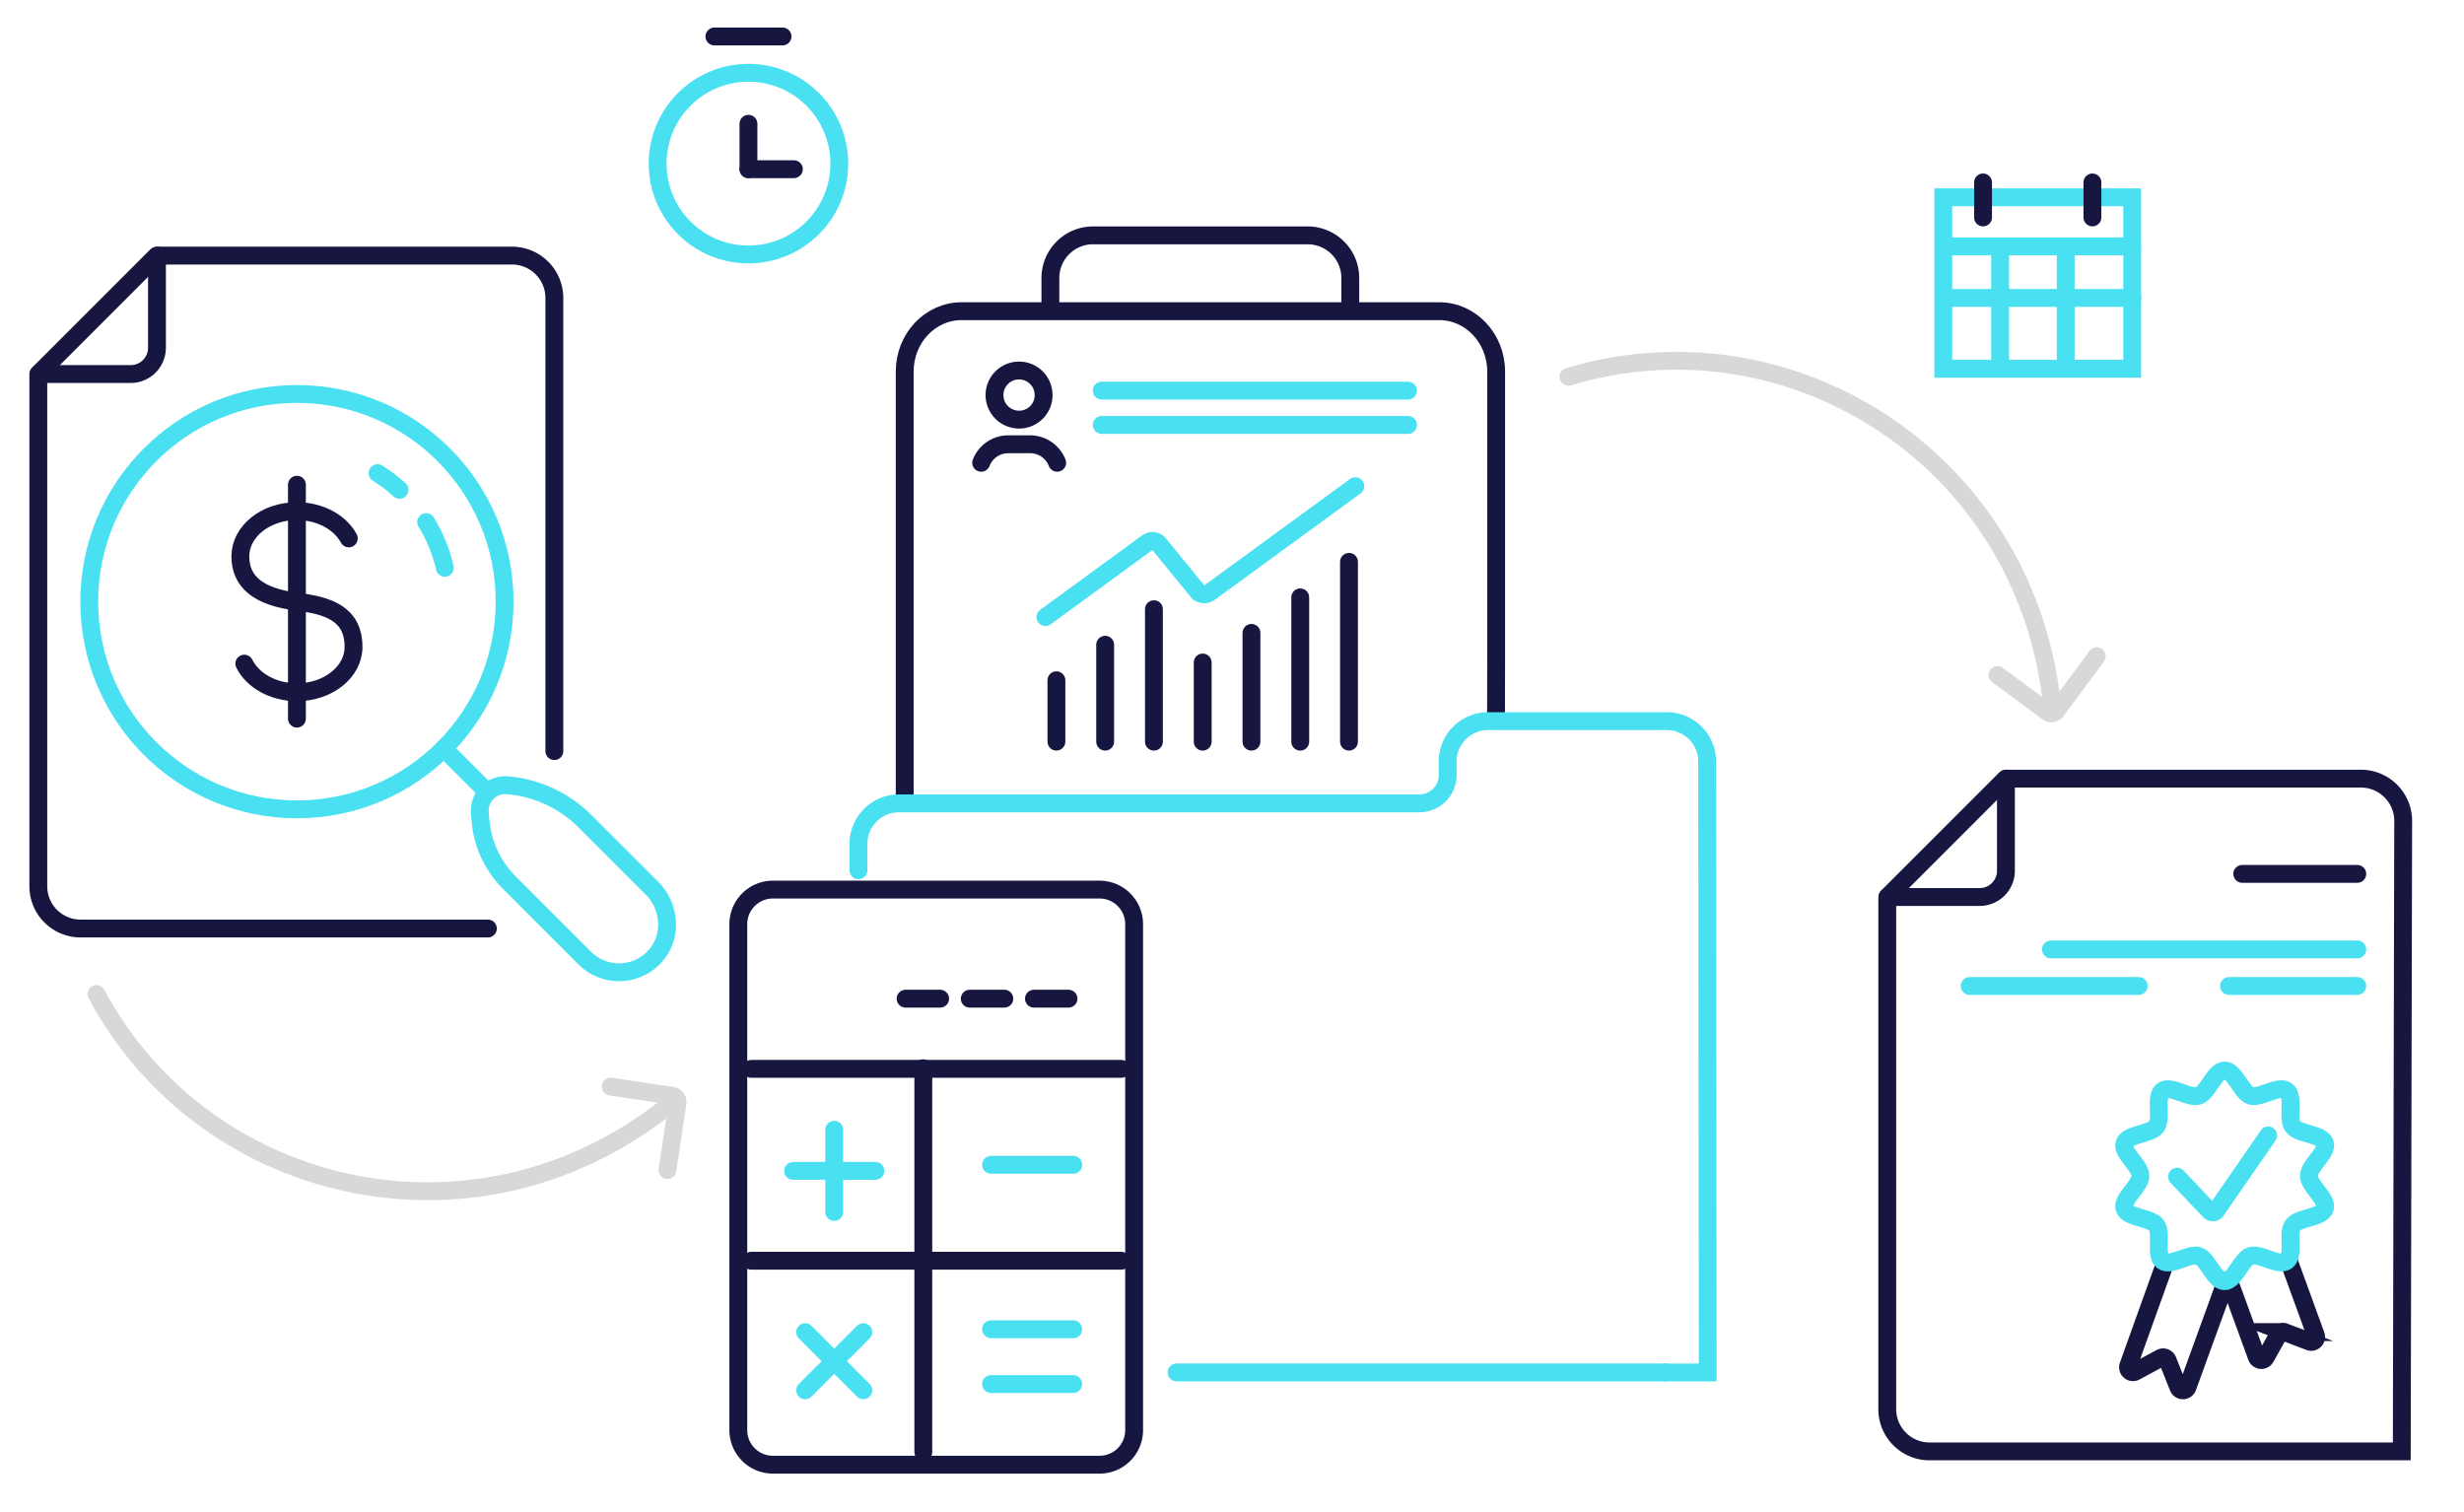 <svg id="_Layer_" data-name="&lt;Layer&gt;" xmlns="http://www.w3.org/2000/svg" viewBox="0 0 1104 677.33"><title>Artboard 1</title><path d="M456.64,188a11,11,0,1,1,10.95-11A10.95,10.95,0,0,1,456.64,188Z" style="fill:none;stroke:#171640;stroke-linecap:round;stroke-miterlimit:10;stroke-width:8px"/><path d="M439.62,207.34a13,13,0,0,1,12.09-8.29h9.86a13,13,0,0,1,12.09,8.29" style="fill:none;stroke:#171640;stroke-linecap:round;stroke-miterlimit:10;stroke-width:8px"/><path d="M405.35,358.2V166.48c0-14.95,11.42-27.06,25.5-27.06h214c14.09,0,25.5,12.11,25.5,27.06V294.75l-.06,27.71" style="fill:none;stroke:#171640;stroke-linecap:round;stroke-miterlimit:10;stroke-width:8px"/><line x1="473.33" y1="304.78" x2="473.33" y2="332.28" style="fill:none;stroke:#171640;stroke-linecap:round;stroke-miterlimit:10;stroke-width:8px"/><line x1="495.17" y1="288.86" x2="495.17" y2="332.28" style="fill:none;stroke:#171640;stroke-linecap:round;stroke-miterlimit:10;stroke-width:8px"/><line x1="517.02" y1="272.94" x2="517.02" y2="332.28" style="fill:none;stroke:#171640;stroke-linecap:round;stroke-miterlimit:10;stroke-width:8px"/><line x1="538.87" y1="296.82" x2="538.87" y2="332.28" style="fill:none;stroke:#171640;stroke-linecap:round;stroke-miterlimit:10;stroke-width:8px"/><line x1="560.72" y1="283.55" x2="560.72" y2="332.28" style="fill:none;stroke:#171640;stroke-linecap:round;stroke-miterlimit:10;stroke-width:8px"/><line x1="582.57" y1="267.64" x2="582.57" y2="332.28" style="fill:none;stroke:#171640;stroke-linecap:round;stroke-miterlimit:10;stroke-width:8px"/><line x1="604.42" y1="251.72" x2="604.42" y2="332.28" style="fill:none;stroke:#171640;stroke-linecap:round;stroke-miterlimit:10;stroke-width:8px"/><path d="M468.41,276.46l45.7-33.37a3.8,3.8,0,0,1,5.19.67l17.15,21a4,4,0,0,0,5.52.71l65.3-47.66" style="fill:none;stroke:#49e1f2;stroke-linecap:round;stroke-miterlimit:10;stroke-width:8px"/><path d="M384.64,389.89V378a18.1,18.1,0,0,1,18.07-18.07H636a12.65,12.65,0,0,0,12.63-12.63v-6.14a18.1,18.1,0,0,1,18.07-18.07h80.14a18.09,18.09,0,0,1,18.06,18.07l.25,273.74H746" style="fill:none;stroke:#49e1f2;stroke-linecap:round;stroke-miterlimit:10;stroke-width:8px"/><line x1="527.16" y1="614.88" x2="745.99" y2="614.88" style="fill:none;stroke:#49e1f2;stroke-linecap:round;stroke-miterlimit:10;stroke-width:8px"/><path d="M492.67,656.22H346.29a15.5,15.5,0,0,1-15.49-15.48V414.05a15.51,15.51,0,0,1,15.49-15.49H492.67a15.5,15.5,0,0,1,15.48,15.49V640.74A15.49,15.49,0,0,1,492.67,656.22Z" style="fill:none;stroke:#171640;stroke-linecap:round;stroke-miterlimit:10;stroke-width:8px"/><line x1="413.69" y1="650.51" x2="413.69" y2="478.6" style="fill:none;stroke:#171640;stroke-linecap:round;stroke-miterlimit:10;stroke-width:8px"/><line x1="336.59" y1="564.84" x2="502.37" y2="564.84" style="fill:none;stroke:#171640;stroke-linecap:round;stroke-miterlimit:10;stroke-width:8px"/><line x1="336.59" y1="478.88" x2="502.37" y2="478.88" style="fill:none;stroke:#171640;stroke-linecap:round;stroke-miterlimit:10;stroke-width:8px"/><line x1="373.78" y1="543" x2="373.78" y2="506.16" style="fill:none;stroke:#49e1f2;stroke-linecap:round;stroke-miterlimit:10;stroke-width:8px"/><line x1="355.36" y1="524.58" x2="392.2" y2="524.58" style="fill:none;stroke:#49e1f2;stroke-linecap:round;stroke-miterlimit:10;stroke-width:8px"/><line x1="360.76" y1="622.88" x2="386.81" y2="596.83" style="fill:none;stroke:#49e1f2;stroke-linecap:round;stroke-miterlimit:10;stroke-width:8px"/><line x1="360.76" y1="596.83" x2="386.81" y2="622.88" style="fill:none;stroke:#49e1f2;stroke-linecap:round;stroke-miterlimit:10;stroke-width:8px"/><line x1="444.04" y1="521.86" x2="480.88" y2="521.86" style="fill:none;stroke:#49e1f2;stroke-linecap:round;stroke-miterlimit:10;stroke-width:8px"/><line x1="444.04" y1="595.54" x2="480.88" y2="595.54" style="fill:none;stroke:#49e1f2;stroke-linecap:round;stroke-miterlimit:10;stroke-width:8px"/><line x1="444.04" y1="620.1" x2="480.88" y2="620.1" style="fill:none;stroke:#49e1f2;stroke-linecap:round;stroke-miterlimit:10;stroke-width:8px"/><path d="M605,138V124.54a19.1,19.1,0,0,0-19.08-19.09h-96.2a19.11,19.11,0,0,0-19.09,19.09V138" style="fill:none;stroke:#171640;stroke-linecap:round;stroke-miterlimit:10;stroke-width:8px"/><path d="M955.34,165.22H870.68V88.39h84.66Z" style="fill:none;stroke:#49e1f2;stroke-linecap:round;stroke-miterlimit:10;stroke-width:8px"/><line x1="871.43" y1="110.37" x2="955.32" y2="110.37" style="fill:none;stroke:#49e1f2;stroke-linecap:round;stroke-miterlimit:10;stroke-width:8px"/><line x1="888.51" y1="97.41" x2="888.51" y2="81.73" style="fill:none;stroke:#171640;stroke-linecap:round;stroke-miterlimit:10;stroke-width:8px"/><line x1="937.51" y1="97.41" x2="937.51" y2="81.73" style="fill:none;stroke:#171640;stroke-linecap:round;stroke-miterlimit:10;stroke-width:8px"/><line x1="896.16" y1="162.84" x2="896.16" y2="111.13" style="fill:none;stroke:#49e1f2;stroke-linecap:round;stroke-miterlimit:10;stroke-width:8px"/><line x1="925.55" y1="163.23" x2="925.55" y2="111.13" style="fill:none;stroke:#49e1f2;stroke-linecap:round;stroke-miterlimit:10;stroke-width:8px"/><line x1="871.01" y1="133.47" x2="955.38" y2="133.47" style="fill:none;stroke:#49e1f2;stroke-linecap:round;stroke-miterlimit:10;stroke-width:8px"/><line x1="493.63" y1="190.38" x2="630.87" y2="190.38" style="fill:none;stroke:#49e1f2;stroke-linecap:round;stroke-miterlimit:10;stroke-width:8px"/><line x1="493.63" y1="175.01" x2="630.87" y2="175.01" style="fill:none;stroke:#49e1f2;stroke-linecap:round;stroke-miterlimit:10;stroke-width:8px"/><path d="M303,492.35c-86,72.48-210.39,45.24-259.79-47" style="fill:none;stroke:#d8d8d8;stroke-linecap:round;stroke-miterlimit:10;stroke-width:8px"/><path d="M299.06,524.17l4.5-30a2.84,2.84,0,0,0-2.38-3.23l-27.54-4.12" style="fill:none;stroke:#d8d8d8;stroke-linecap:round;stroke-miterlimit:10;stroke-width:8px"/><path d="M919.71,319.27C910.12,207.18,802.93,138.51,702.78,168.8" style="fill:none;stroke:#d8d8d8;stroke-linecap:round;stroke-miterlimit:10;stroke-width:8px"/><path d="M939.44,294l-18.05,24.4a2.83,2.83,0,0,1-4,.6L895,302.44" style="fill:none;stroke:#d8d8d8;stroke-linecap:round;stroke-miterlimit:10;stroke-width:8px"/><path d="M218.6,416H36.11A18.94,18.94,0,0,1,17.17,397V168.67a2.68,2.68,0,0,1,.77-1.87l51.51-51.51a2.67,2.67,0,0,1,1.88-.78H229.38a19,19,0,0,1,19,19v203" style="fill:none;stroke:#171640;stroke-linecap:round;stroke-miterlimit:10;stroke-width:8px"/><path d="M17.17,167.58h41.4a11.77,11.77,0,0,0,11.76-11.76V114.51" style="fill:none;stroke:#171640;stroke-linecap:round;stroke-miterlimit:10;stroke-width:8px"/><circle cx="133.04" cy="269.56" r="93.05" style="fill:none;stroke:#49e1f2;stroke-linecap:round;stroke-miterlimit:10;stroke-width:8px"/><path d="M292.06,397.87,262.18,368a55.91,55.91,0,0,0-33.49-16.05l-1.07-.11A11.42,11.42,0,0,0,215,364.17l.31,3.6a44.5,44.5,0,0,0,12.87,27.64L262,429.24a21.72,21.72,0,0,0,32.15-1.58C301.38,418.92,300.08,405.89,292.06,397.87Z" style="fill:none;stroke:#49e1f2;stroke-linecap:round;stroke-miterlimit:10;stroke-width:8px"/><line x1="218.45" y1="354.96" x2="198.84" y2="335.36" style="fill:none;stroke:#49e1f2;stroke-linecap:round;stroke-miterlimit:10;stroke-width:8px"/><path d="M199.3,254.39a67.82,67.82,0,0,0-8.36-20.47" style="fill:none;stroke:#49e1f2;stroke-linecap:round;stroke-miterlimit:10;stroke-width:8px"/><path d="M179,219.46a69,69,0,0,0-9.82-7.48" style="fill:none;stroke:#49e1f2;stroke-linecap:round;stroke-miterlimit:10;stroke-width:8px"/><path d="M109.46,297.32c3.72,7.51,12.88,12.82,23.58,12.82,14,0,25.36-9.08,25.36-20.29,0-15.21-11.83-18.6-25.36-20.29-17.51-2.18-25.35-9.08-25.35-20.28S119,229,133,229c10.43,0,19.38,5,23.28,12.22" style="fill:none;stroke:#171640;stroke-linecap:round;stroke-miterlimit:10;stroke-width:8px"/><line x1="133.04" y1="217.16" x2="133.04" y2="321.97" style="fill:none;stroke:#171640;stroke-linecap:round;stroke-miterlimit:10;stroke-width:8px"/><line x1="405.75" y1="447.43" x2="421.23" y2="447.43" style="fill:none;stroke:#171640;stroke-linecap:round;stroke-miterlimit:10;stroke-width:8px"/><line x1="434.5" y1="447.43" x2="449.99" y2="447.43" style="fill:none;stroke:#171640;stroke-linecap:round;stroke-miterlimit:10;stroke-width:8px"/><line x1="463.26" y1="447.43" x2="478.74" y2="447.43" style="fill:none;stroke:#171640;stroke-linecap:round;stroke-miterlimit:10;stroke-width:8px"/><line x1="882.54" y1="441.74" x2="958.25" y2="441.74" style="fill:none;stroke:#49e1f2;stroke-linecap:round;stroke-miterlimit:10;stroke-width:8px"/><line x1="998.72" y1="441.74" x2="1056.18" y2="441.74" style="fill:none;stroke:#49e1f2;stroke-linecap:round;stroke-miterlimit:10;stroke-width:8px"/><line x1="918.94" y1="425.36" x2="1056.18" y2="425.36" style="fill:none;stroke:#49e1f2;stroke-linecap:round;stroke-miterlimit:10;stroke-width:8px"/><line x1="1004.64" y1="391.52" x2="1056.18" y2="391.52" style="fill:none;stroke:#171640;stroke-linecap:round;stroke-miterlimit:10;stroke-width:8px"/><path d="M1076.12,650.26H864.59a18.94,18.94,0,0,1-19-19V403a2.64,2.64,0,0,1,.78-1.87l51.51-51.51a2.68,2.68,0,0,1,1.87-.77h158.06a18.94,18.94,0,0,1,18.94,18.94Z" style="fill:none;stroke:#171640;stroke-linecap:round;stroke-miterlimit:10;stroke-width:8px"/><path d="M845.64,401.88H887a11.75,11.75,0,0,0,11.76-11.76v-41.3" style="fill:none;stroke:#171640;stroke-linecap:round;stroke-miterlimit:10;stroke-width:8px"/><path d="M1025.23,564.22l12.38,34a2.21,2.21,0,0,1-2.87,2.83l-11.11-4.24a2.21,2.21,0,0,0-2.72,1l-5.79,10.39a2.21,2.21,0,0,1-4-.32l-12.38-34" style="fill:none;stroke:#171640;stroke-linecap:round;stroke-miterlimit:10;stroke-width:8px"/><path d="M997.41,573.87l-17.27,47.58a2.22,2.22,0,0,1-4.14.06l-4.76-12a2.23,2.23,0,0,0-3.11-1.13l-11.39,6.14a2.22,2.22,0,0,1-3.14-2.7l16.53-46.06" style="fill:none;stroke:#171640;stroke-linecap:round;stroke-miterlimit:10;stroke-width:8px"/><path d="M996.71,574c-4.58,0-7.53-10-11.67-11.31S972.52,567.56,969,565s-.16-12.42-2.78-16-13-3.3-14.37-7.59c-1.35-4.13,7.17-10,7.17-14.59s-8.52-10.46-7.17-14.6,11.78-4,14.37-7.59-.82-13.39,2.78-16,11.81,3.68,16.09,2.29,7.09-11.31,11.67-11.31,7.53,10,11.67,11.31,12.52-4.89,16.09-2.29.16,12.41,2.78,16,13,3.3,14.38,7.59c1.34,4.13-7.18,10-7.18,14.59s8.52,10.46,7.18,14.59c-1.4,4.29-11.78,4-14.38,7.59s.82,13.4-2.78,16-11.81-3.69-16.09-2.3S1001.29,574,996.71,574Z" style="fill:none;stroke:#49e1f2;stroke-linecap:round;stroke-miterlimit:10;stroke-width:8px"/><path d="M975.44,527.18,990,542.54a2,2,0,0,0,2.76.16l23.51-34" style="fill:none;stroke:#49e1f2;stroke-linecap:round;stroke-miterlimit:10;stroke-width:8px"/><circle cx="335.35" cy="73.31" r="40.7" style="fill:none;stroke:#49e1f2;stroke-linecap:round;stroke-miterlimit:10;stroke-width:8px"/><line x1="335.35" y1="75.8" x2="335.35" y2="55.46" style="fill:none;stroke:#171640;stroke-linecap:round;stroke-miterlimit:10;stroke-width:8px"/><line x1="335.35" y1="75.8" x2="355.7" y2="75.8" style="fill:none;stroke:#171640;stroke-linecap:round;stroke-miterlimit:10;stroke-width:8px"/><line x1="320.09" y1="16.33" x2="350.61" y2="16.33" style="fill:none;stroke:#171640;stroke-linecap:round;stroke-miterlimit:10;stroke-width:8px"/></svg>